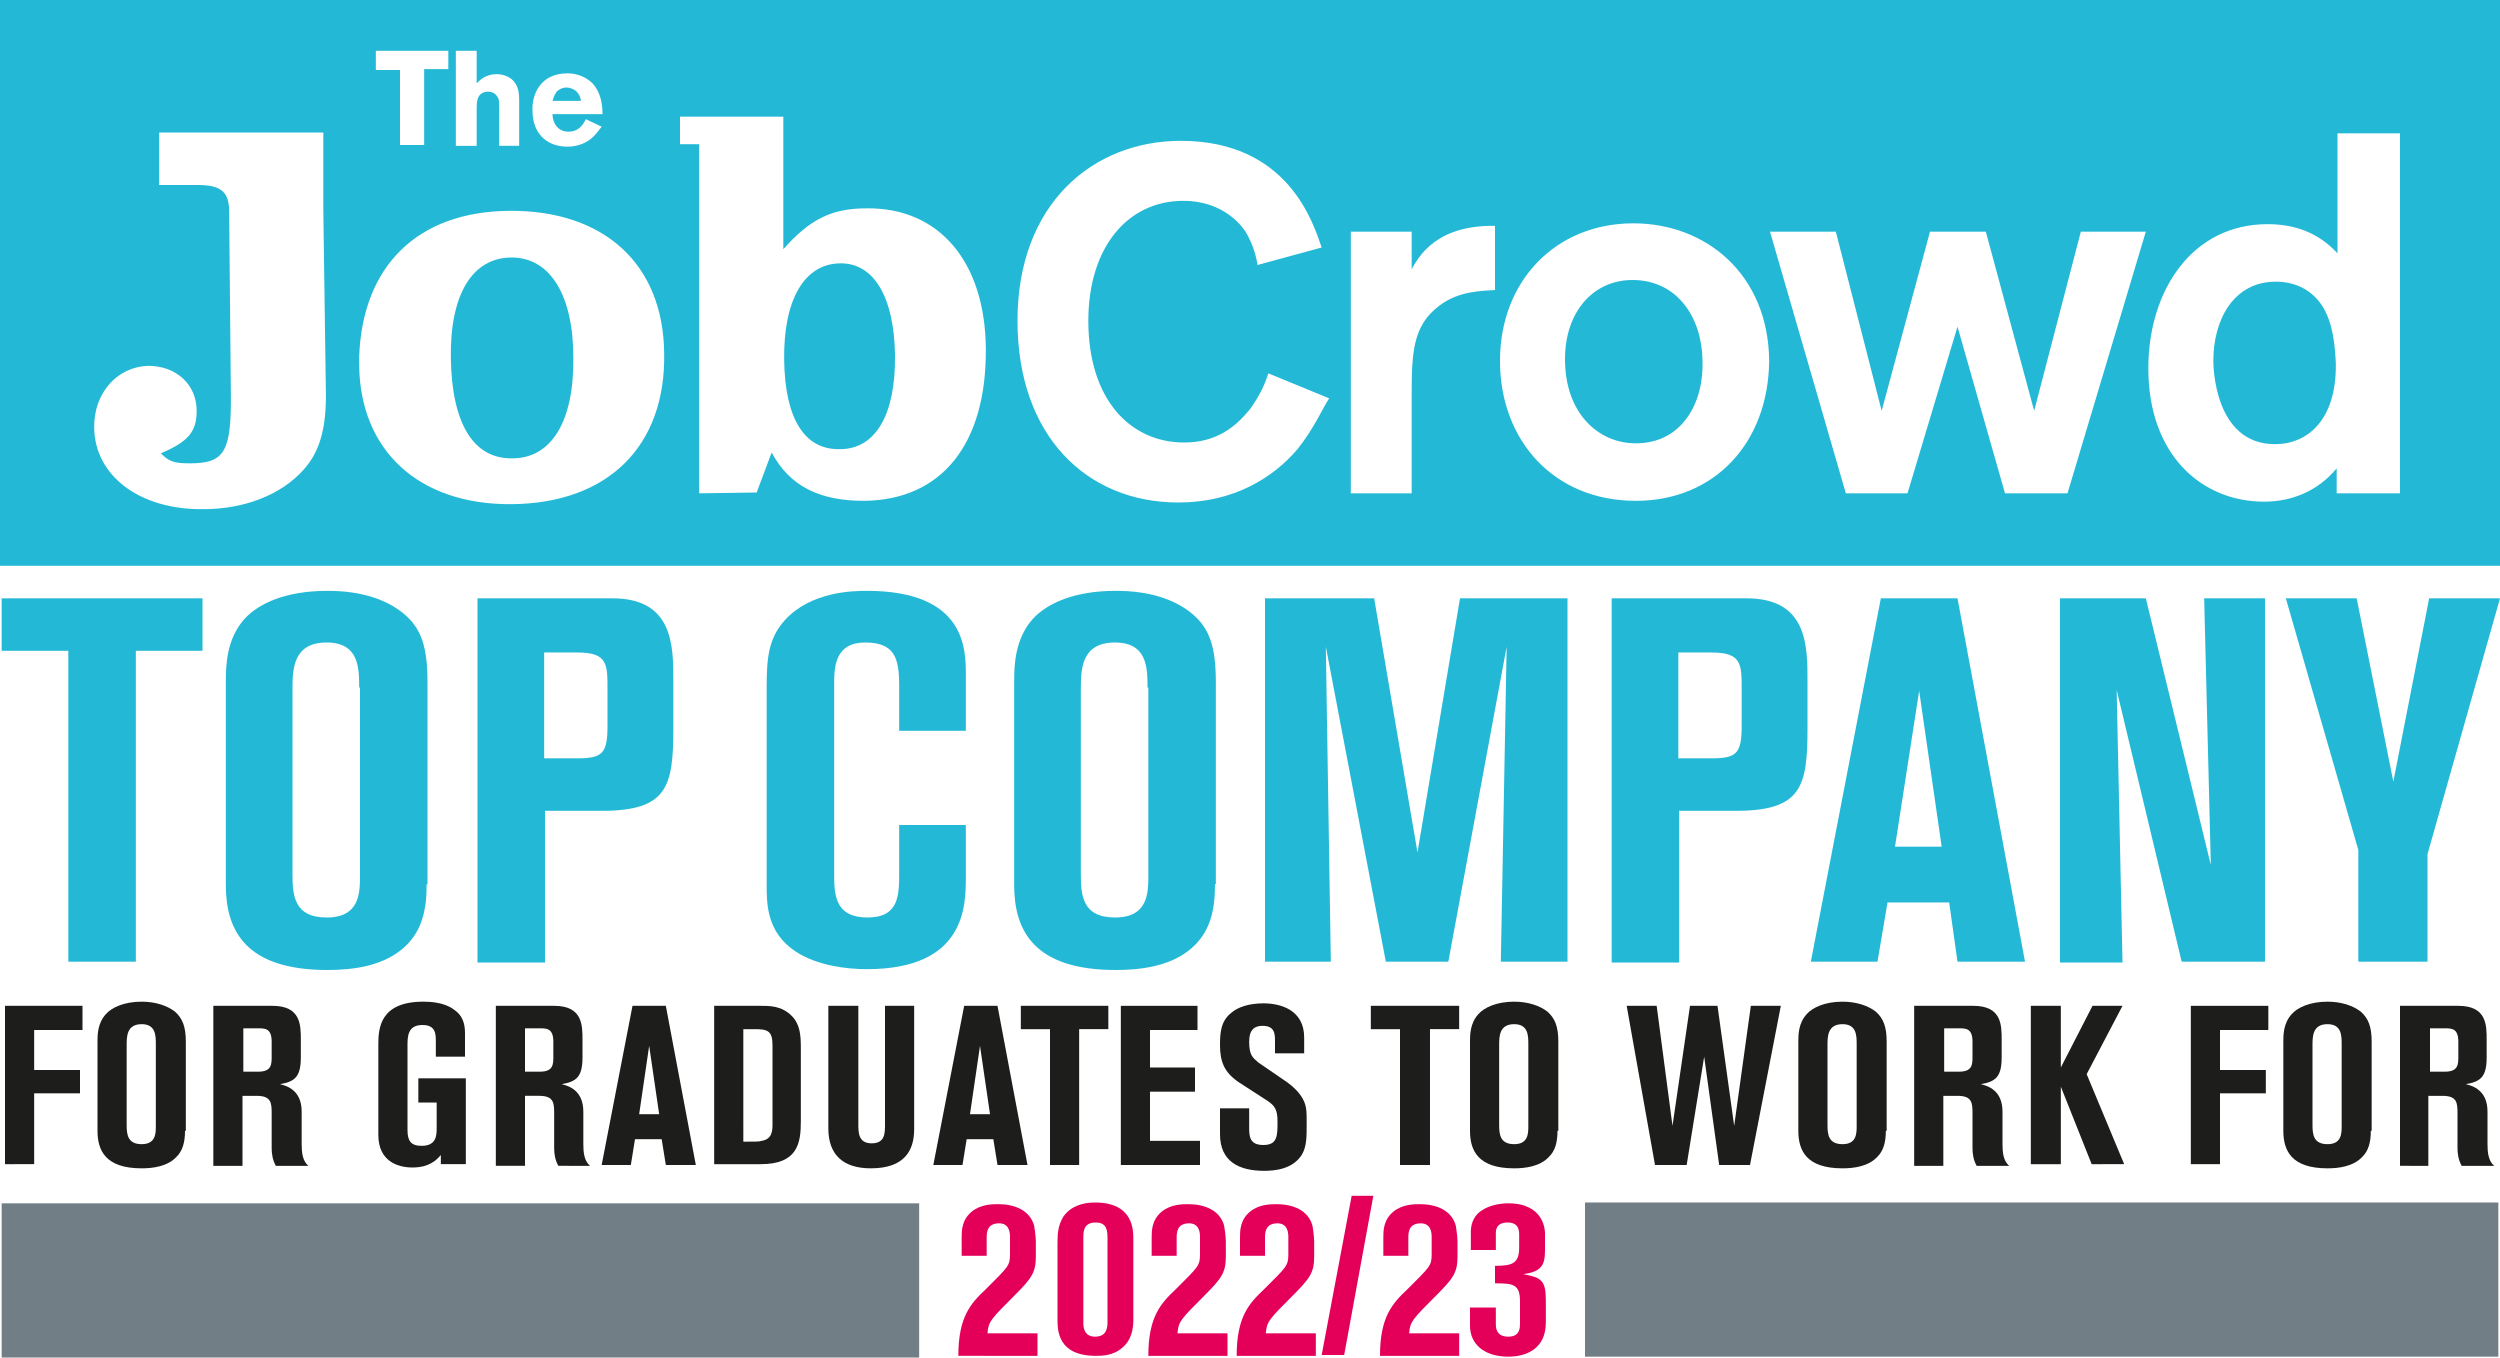 <?xml version="1.0" encoding="utf-8"?>
<!-- Generator: Adobe Illustrator 26.3.1, SVG Export Plug-In . SVG Version: 6.00 Build 0)  -->
<svg version="1.1" id="Layer_1" xmlns="http://www.w3.org/2000/svg" xmlns:xlink="http://www.w3.org/1999/xlink" x="0px" y="0px"
	 viewBox="0 0 300 162.9" style="enable-background:new 0 0 300 162.9;" xml:space="preserve">
<style type="text/css">
	.st0{fill:#1D1D1B;}
	.st1{fill:#23B9D6;}
	.st2{fill:#717E86;}
	.st3{fill:#E40059;}
</style>
<g>
	<g>
		<path class="st0" d="M0.6,120.7h9.3v2.9H4.1v4.8h5.5v2.8H4.1v8.5H0.6V120.7z"/>
		<path class="st0" d="M22.2,135.7c0,1.4-0.3,2.4-1,3.1c-1.1,1.2-2.9,1.4-4.2,1.4c-4.3,0-5.3-2.1-5.3-4.5V125c0-0.8,0-2.2,1-3.3
			c0.7-0.8,2.2-1.5,4.3-1.5c1.7,0,3.1,0.5,4,1.2c0.9,0.8,1.3,1.8,1.3,3.6V135.7z M18.7,125.3c0-1,0-2.4-1.7-2.4
			c-1.8,0-1.8,1.5-1.8,2.5v9.6c0,1.1,0.1,2.3,1.8,2.3s1.7-1.3,1.7-2.2V125.3z"/>
		<path class="st0" d="M25.7,120.7h7c3.4,0,3.4,2.3,3.4,4.1v2.1c0,2.4-0.8,2.9-2.5,3.2c0.8,0.2,2.6,0.7,2.6,3.3v3.9
			c0,1,0.1,2,0.8,2.6h-3.9c-0.4-0.7-0.5-1.5-0.5-2.1v-4.1c0-1.3,0-2.2-1.8-2.2h-1.7v8.4h-3.5V120.7z M29.2,128.6h1.8
			c1.6,0,1.6-0.9,1.6-1.8V125c0-1.6-0.8-1.6-1.6-1.6h-1.8V128.6z"/>
		<path class="st0" d="M52.3,126.8V125c0-0.9,0-2-1.6-2c-1.8,0-1.8,1.4-1.8,2.5v10.1c0,1.3,0.4,1.9,1.7,1.9c1.8,0,1.8-1.3,1.8-2.2
			v-3h-2.2v-2.9h5.7v10.3h-3v-1.1c-0.5,0.6-1.4,1.5-3.4,1.5c-1.7,0-4.1-0.7-4.1-3.9v-10.9c0-1.9,0.2-5.1,5.4-5.1
			c0.9,0,2.5,0.1,3.6,0.9c1.1,0.7,1.4,1.7,1.4,2.9v2.8H52.3z"/>
		<path class="st0" d="M59.5,120.7h7c3.4,0,3.4,2.3,3.4,4.1v2.1c0,2.4-0.8,2.9-2.5,3.2c0.8,0.2,2.6,0.7,2.6,3.3v3.9
			c0,1,0.1,2,0.8,2.6H67c-0.4-0.7-0.5-1.5-0.5-2.1v-4.1c0-1.3,0-2.2-1.8-2.2H63v8.4h-3.5V120.7z M63,128.6h1.8
			c1.6,0,1.6-0.9,1.6-1.8V125c0-1.6-0.8-1.6-1.6-1.6H63V128.6z"/>
		<path class="st0" d="M75.9,120.7h4l3.6,19.1h-3.6l-0.5-3.1h-3.2l-0.5,3.1h-3.5L75.9,120.7z M76.7,133.7h2.4l-1.2-8.2L76.7,133.7z"
			/>
		<path class="st0" d="M85.6,120.7h5.7c1.1,0,2.5,0,3.7,1.2c1,1,1.1,2.3,1.1,3.8v8.9c0,2.6-0.4,5.1-4.8,5.1h-5.6V120.7z M89.2,137
			c1.6,0,1.9,0,2.2-0.1c1.3-0.2,1.3-1.3,1.3-2v-9.5c0-1.7-0.6-1.9-2.1-1.9h-1.4V137z"/>
		<path class="st0" d="M99.5,120.7h3.5v14.2c0,1,0,2.3,1.6,2.3c1.6,0,1.6-1.2,1.6-2.3v-14.2h3.5v14.8c0,2.5-1.1,4.7-5.2,4.7
			c-3.3,0-5.1-1.6-5.1-4.8V120.7z"/>
		<path class="st0" d="M115.7,120.7h4l3.6,19.1h-3.6l-0.5-3.1H116l-0.5,3.1H112L115.7,120.7z M116.4,133.7h2.4l-1.2-8.2L116.4,133.7
			z"/>
		<path class="st0" d="M122.5,120.7H133v2.8h-3.5v16.3H126v-16.3h-3.5V120.7z"/>
		<path class="st0" d="M134.5,120.7h9.2v2.9H138v4.5h5.4v2.9H138v5.9h6v2.9h-9.5V120.7z"/>
		<path class="st0" d="M146.4,133h3.5v2.2c0,1.1,0,2.2,1.7,2.2c1.7,0,1.7-1.1,1.7-2.8c0-1.4-0.3-1.9-1.2-2.5l-3.4-2.2
			c-1.8-1.2-2.3-2.5-2.3-4.5c0-1.5,0.1-2.9,1.4-3.9c0.7-0.6,2-1.1,3.8-1.1c2.1,0,4.9,0.8,4.9,4.1v1.9h-3.5v-1.4c0-0.9,0-1.9-1.5-1.9
			c-0.9,0-1.6,0.4-1.6,1.9c0,1.6,0.4,1.9,1.1,2.5l3.5,2.4c0.7,0.5,1.4,1.2,1.8,1.9c0.5,0.9,0.5,1.5,0.5,3c0,1.7,0,2.8-0.6,3.8
			c-1.1,1.7-3.2,1.9-4.5,1.9c-3,0-5.3-1.1-5.3-4.4V133z"/>
		<path class="st0" d="M164.5,120.7h10.6v2.8h-3.5v16.3H168v-16.3h-3.5V120.7z"/>
		<path class="st0" d="M186.9,135.7c0,1.4-0.3,2.4-1,3.1c-1.1,1.2-2.9,1.4-4.2,1.4c-4.3,0-5.3-2.1-5.3-4.5V125c0-0.8,0-2.2,1-3.3
			c0.7-0.8,2.2-1.5,4.3-1.5c1.7,0,3.1,0.5,4,1.2c0.9,0.8,1.3,1.8,1.3,3.6V135.7z M183.4,125.3c0-1,0-2.4-1.7-2.4
			c-1.8,0-1.8,1.5-1.8,2.5v9.6c0,1.1,0.1,2.3,1.8,2.3s1.7-1.3,1.7-2.2V125.3z"/>
		<path class="st0" d="M195.2,120.7h3.6l1.9,14.4l2.1-14.4h3.3l2,14.4l2-14.4h3.6l-3.7,19.1h-3.7l-1.8-13l-2.1,13h-3.8L195.2,120.7z
			"/>
		<path class="st0" d="M226.3,135.7c0,1.4-0.3,2.4-1,3.1c-1.1,1.2-2.9,1.4-4.2,1.4c-4.3,0-5.3-2.1-5.3-4.5V125c0-0.8,0-2.2,1-3.3
			c0.7-0.8,2.2-1.5,4.3-1.5c1.7,0,3.1,0.5,4,1.2c0.9,0.8,1.3,1.8,1.3,3.6V135.7z M222.8,125.3c0-1,0-2.4-1.7-2.4
			c-1.8,0-1.8,1.5-1.8,2.5v9.6c0,1.1,0.1,2.3,1.8,2.3s1.7-1.3,1.7-2.2V125.3z"/>
		<path class="st0" d="M229.8,120.7h7c3.4,0,3.4,2.3,3.4,4.1v2.1c0,2.4-0.8,2.9-2.5,3.2c0.8,0.2,2.6,0.7,2.6,3.3v3.9
			c0,1,0.1,2,0.8,2.6h-3.9c-0.4-0.7-0.5-1.5-0.5-2.1v-4.1c0-1.3,0-2.2-1.8-2.2h-1.7v8.4h-3.5V120.7z M233.3,128.6h1.8
			c1.6,0,1.6-0.9,1.6-1.8V125c0-1.6-0.8-1.6-1.6-1.6h-1.8V128.6z"/>
		<path class="st0" d="M243.7,120.7h3.6v7.4l3.8-7.4h3.6l-4.3,8.2l4.5,10.8H251l-3.7-9.3v9.3h-3.6V120.7z"/>
		<path class="st0" d="M262.9,120.7h9.3v2.9h-5.8v4.8h5.5v2.8h-5.5v8.5h-3.5V120.7z"/>
		<path class="st0" d="M284.5,135.7c0,1.4-0.3,2.4-1,3.1c-1.1,1.2-2.9,1.4-4.2,1.4c-4.3,0-5.3-2.1-5.3-4.5V125c0-0.8,0-2.2,1-3.3
			c0.7-0.8,2.2-1.5,4.3-1.5c1.7,0,3.1,0.5,4,1.2c0.9,0.8,1.3,1.8,1.3,3.6V135.7z M281,125.3c0-1,0-2.4-1.7-2.4
			c-1.8,0-1.8,1.5-1.8,2.5v9.6c0,1.1,0.1,2.3,1.8,2.3c1.7,0,1.7-1.3,1.7-2.2V125.3z"/>
		<path class="st0" d="M288,120.7h7c3.4,0,3.4,2.3,3.4,4.1v2.1c0,2.4-0.8,2.9-2.5,3.2c0.8,0.2,2.6,0.7,2.6,3.3v3.9
			c0,1,0.1,2,0.8,2.6h-3.9c-0.4-0.7-0.5-1.5-0.5-2.1v-4.1c0-1.3,0-2.2-1.8-2.2h-1.7v8.4H288V120.7z M291.6,128.6h1.8
			c1.6,0,1.6-0.9,1.6-1.8V125c0-1.6-0.8-1.6-1.6-1.6h-1.8V128.6z"/>
	</g>
	<g>
		<path class="st1" d="M0.2,71.8h24.1v6.3h-8v37.3H8.2V78.1h-8V71.8z"/>
		<path class="st1" d="M51.2,106.1c0,3.2-0.6,5.4-2.3,7.2c-2.6,2.7-6.7,3.1-9.6,3.1c-9.8,0-12.2-4.7-12.2-10.2V81.7
			c0-1.9,0.1-5.1,2.3-7.5c1.7-1.8,4.9-3.3,9.9-3.3c4,0,7,1,9.1,2.7c2.2,1.8,2.9,4.1,2.9,8.3V106.1z M43.1,82.5c0-2.3,0-5.4-3.9-5.4
			c-4.1,0-4.1,3.3-4.1,5.7v22c0,2.5,0.1,5.3,4.1,5.3s4-3,4-5.1V82.5z"/>
		<path class="st1" d="M57.3,71.8h16.2c7.3,0,7.3,5.7,7.3,9.9v5.7c0,7-0.7,9.9-8.6,9.9h-6.8v18.2h-8.1V71.8z M65.4,91h3.9
			c3,0,3.6-0.6,3.6-3.9v-4.4c0-3,0-4.4-3.6-4.4h-4V91z"/>
		<path class="st1" d="M107.9,87.8v-5.6c0-3.3-0.6-5.1-4.1-5.1c-3.5,0-3.7,2.8-3.7,4.8v23.3c0,2.6,0.4,4.9,4,4.9
			c3.8,0,3.8-2.7,3.8-5.4v-5.7h8v6.2c0,3.5,0,11.1-11.9,11.1c-2.3,0-5.9-0.4-8.5-2.1c-3.5-2.3-3.5-5.7-3.5-8.1V82.5
			c0-3.5,0.2-5.9,2.2-8.1c3.1-3.4,8.1-3.5,9.8-3.5c11.9,0,11.9,7,11.9,10.1v6.7H107.9z"/>
		<path class="st1" d="M145.8,106.1c0,3.2-0.6,5.4-2.3,7.2c-2.6,2.7-6.7,3.1-9.6,3.1c-9.8,0-12.2-4.7-12.2-10.2V81.7
			c0-1.9,0.1-5.1,2.3-7.5c1.7-1.8,4.9-3.3,9.9-3.3c4,0,7,1,9.1,2.7c2.2,1.8,2.9,4.1,2.9,8.3V106.1z M137.7,82.5c0-2.3,0-5.4-3.9-5.4
			c-4.1,0-4.1,3.3-4.1,5.7v22c0,2.5,0.1,5.3,4.1,5.3s4-3,4-5.1V82.5z"/>
		<path class="st1" d="M151.9,71.8h13l5.2,30.5l5.1-30.5h12.9v43.6h-8l0.7-37.8l-7,37.8h-7.5l-7.2-37.8l0.6,37.8h-7.9V71.8z"/>
		<path class="st1" d="M193.4,71.8h16.2c7.3,0,7.3,5.7,7.3,9.9v5.7c0,7-0.7,9.9-8.6,9.9h-6.8v18.2h-8.1V71.8z M201.5,91h3.9
			c3,0,3.6-0.6,3.6-3.9v-4.4c0-3,0-4.4-3.6-4.4h-4V91z"/>
		<path class="st1" d="M225.7,71.8h9.2l8.1,43.6h-8.1l-1-7.1h-7.4l-1.2,7.1h-8L225.7,71.8z M227.4,101.6h5.6l-2.7-18.7L227.4,101.6z
			"/>
		<path class="st1" d="M271.9,115.4h-10.1L254,82.8l0.7,32.7h-7.5V71.8h10.3l7.8,32l-0.8-32h7.3V115.4z"/>
		<path class="st1" d="M274.3,71.8h8.5l4.4,22l4.3-22h8.5l-8.7,30.7v12.9H283V102L274.3,71.8z"/>
	</g>
	<g>
		<rect x="0.2" y="144.4" class="st2" width="110.1" height="18.5"/>
		<g>
			<path class="st3" d="M118.3,150.7h-2.9v-2.2c0-0.8,0-2.1,1.2-3.1c1.1-0.9,2.5-0.9,3.2-0.9c1.9,0,3.8,0.7,4.3,2.6
				c0,0.1,0.2,1.1,0.2,1.9v1.8c0,1.9-0.5,2.6-2.6,4.7c-2.8,2.8-3.1,3.1-3.2,4.5h6v2.7H115c0-4.7,1.5-6.3,3.3-8
				c2.7-2.7,2.9-2.8,2.9-4.2v-2.1c0-0.5-0.1-1.6-1.3-1.6c-1.4,0-1.5,1-1.5,1.7V150.7z"/>
			<path class="st3" d="M126.9,149.1c0-1.2,0.1-2.1,0.7-3.1c0.9-1.3,2.4-1.7,3.8-1.7c4.6,0,4.6,3.3,4.6,4.4v9.7c0,1-0.2,2.4-1.3,3.3
				c-1.1,1-2.5,1-3.2,1c-4.6,0-4.6-3.1-4.6-4.4V149.1z M130,158.7c0,0.4,0,1.7,1.4,1.7c1.5,0,1.5-1.2,1.5-1.9v-9.8c0-0.9,0-2-1.4-2
				c-1.5,0-1.5,1.1-1.5,1.9V158.7z"/>
			<path class="st3" d="M141.1,150.7h-2.9v-2.2c0-0.8,0-2.1,1.2-3.1c1.1-0.9,2.5-0.9,3.2-0.9c1.9,0,3.8,0.7,4.3,2.6
				c0,0.1,0.2,1.1,0.2,1.9v1.8c0,1.9-0.5,2.6-2.6,4.7c-2.8,2.8-3.1,3.1-3.2,4.5h6v2.7h-9.5c0-4.7,1.5-6.3,3.3-8
				c2.7-2.7,2.9-2.8,2.9-4.2v-2.1c0-0.5-0.1-1.6-1.3-1.6c-1.4,0-1.5,1-1.5,1.7V150.7z"/>
			<path class="st3" d="M151.7,150.7h-2.9v-2.2c0-0.8,0-2.1,1.2-3.1c1.1-0.9,2.5-0.9,3.2-0.9c1.9,0,3.8,0.7,4.3,2.6
				c0,0.1,0.2,1.1,0.2,1.9v1.8c0,1.9-0.5,2.6-2.6,4.7c-2.8,2.8-3.1,3.1-3.2,4.5h6v2.7h-9.5c0-4.7,1.5-6.3,3.3-8
				c2.7-2.7,2.9-2.8,2.9-4.2v-2.1c0-0.5-0.1-1.6-1.3-1.6c-1.4,0-1.5,1-1.5,1.7V150.7z"/>
			<path class="st3" d="M162.2,143.5h2.6l-3.5,19.1h-2.7L162.2,143.5z"/>
			<path class="st3" d="M168.9,150.7h-2.9v-2.2c0-0.8,0-2.1,1.2-3.1c1.1-0.9,2.5-0.9,3.2-0.9c1.9,0,3.8,0.7,4.3,2.6
				c0,0.1,0.2,1.1,0.2,1.9v1.8c0,1.9-0.5,2.6-2.6,4.7c-2.8,2.8-3.1,3.1-3.2,4.5h6v2.7h-9.5c0-4.7,1.5-6.3,3.3-8
				c2.7-2.7,2.9-2.8,2.9-4.2v-2.1c0-0.5-0.1-1.6-1.3-1.6c-1.4,0-1.5,1-1.5,1.7V150.7z"/>
			<path class="st3" d="M179.5,150h-3v-2.2c0-1.1,0.5-2.1,1.4-2.6c0.9-0.6,2.2-0.8,3.1-0.8c4.2,0,4.4,3.1,4.4,3.6v2.1
				c0,1.9-0.6,2.5-2.6,2.8c2.1,0.4,2.7,0.7,2.7,3.1v2.7c0,3.2-2.4,4.1-4.5,4.1c-3,0-4.6-1.6-4.6-3.7v-2.2h3.1v1.9
				c0,0.5,0,1.6,1.5,1.6c0.9,0,1.4-0.4,1.4-1.5v-2.7c0-2.1-0.8-2.2-3-2.2v-2.1c2.1,0,2.9-0.3,2.9-2.2v-1.4c0-0.6,0-1.6-1.4-1.6
				c-1.4,0-1.4,1-1.4,1.3V150z"/>
		</g>
		<rect x="190.2" y="144.3" class="st2" width="109.6" height="18.5"/>
	</g>
	<g>
		<path class="st1" d="M195.9,33.6c-4.7,0-8.1,3.8-8.1,9.5c0,6.5,4,10.1,8.5,10.1c5.5,0,8.2-4.8,8-10
			C204.2,38,201.2,33.6,195.9,33.6z"/>
		<path class="st1" d="M100.9,31.6c-4.4,0-6.9,4.4-6.8,11.6c0.1,7,2.4,10.8,6.7,10.7c4.3,0,6.7-4.2,6.6-11.3
			C107.3,35.7,104.9,31.6,100.9,31.6z"/>
		<path class="st1" d="M61.4,30.9c-4.7,0-7.4,4.4-7.3,12c0.1,7.9,2.7,12.2,7.4,12.1c4.7,0,7.4-4.5,7.3-12.1
			C68.8,35.4,66,30.9,61.4,30.9z"/>
		<path class="st1" d="M69.2,11c-0.3-0.3-0.8-0.5-1.2-0.5c-0.6,0-1,0.3-1.2,0.5c-0.3,0.4-0.4,0.8-0.5,1.1h3.4
			C69.7,11.9,69.6,11.4,69.2,11z"/>
		<path class="st1" d="M0,0v67.9h300V0H0z M68.1,8.8c0.5,0,1.9,0.1,3,1.2c1.1,1.2,1.2,2.8,1.2,3.7h-6c0,1,0.6,2.1,1.9,2.1
			c1.3,0,1.8-0.9,2.1-1.5l1.9,0.9c-0.3,0.4-0.6,0.8-1,1.2c-0.7,0.7-1.8,1.2-3.1,1.2c-2.5,0-4.2-1.6-4.2-4.3
			C63.8,11.4,64.8,8.8,68.1,8.8z M54.7,6.1h2.5V10c0.4-0.4,1.1-1.1,2.4-1.1c0.6,0,1.3,0.2,1.8,0.6c0.7,0.6,0.9,1.4,0.9,2.5v5.5h-2.4
			v-4.4c0-0.7,0-1-0.1-1.3C59.4,11,58.8,11,58.5,11c-0.4,0-0.8,0.2-1,0.5c-0.3,0.4-0.3,1.1-0.3,1.8v4.2h-2.5V6.1z M45.1,6.1h8.7v2.2
			h-2.9v9.1H48V8.4h-2.9V6.1z M36.4,56.4c-2.7,3-7.1,4.7-12,4.7c-7.6,0.1-13.1-4-13.1-9.9c0-4.1,2.8-7.2,6.5-7.3
			c3.3,0,5.8,2.2,5.8,5.4c0,2.5-1,3.7-4.3,5.1c1,1,1.6,1.2,3.5,1.2c4.2,0,5-1.4,4.9-8.7l-0.2-21.5c0-2.4-1-3.2-3.8-3.2l-4.6,0l0-6.3
			h19.7v9.4l0.3,21.5C39.2,51.3,38.4,54.2,36.4,56.4z M61.4,60.5c-11.1,0.1-18.2-6.4-18.3-16.7c0-0.3,0-0.6,0-1
			c0.4-10.9,7-17.4,18-17.5c11.4-0.1,18.5,6.4,18.6,17.1C79.9,53.6,72.9,60.4,61.4,60.5z M103.7,60.1c-5.3,0-8.9-1.7-11.1-5.8
			l-1.8,4.8l-6.9,0.1V32.6V17.3h-2.3V14h12.4v2.6v0.7v4.8v7.8c3.2-3.6,5.8-4.9,10-4.9c8.7-0.1,14.2,6.4,14.3,16.8
			C118.4,53.3,113,60,103.7,60.1z M155.7,53.9c-2.9,3.4-7.6,6.4-14.3,6.4c-11,0-19.3-8-19.3-21.8c0-14.1,9.1-21.6,19.6-21.6
			c12.9,0,15.9,9.9,16.9,12.8l-7.7,2.1c-0.1-0.8-0.5-2.5-1.5-4.1c-0.9-1.3-3.2-3.6-7.4-3.6c-6.7,0-11.4,5.6-11.4,14.4
			c0,9.4,5,14.6,11.5,14.6c3.9,0,6.2-1.9,7.9-4c1.3-1.8,1.9-3.3,2.2-4.3l7.3,3C158.7,49,157.7,51.4,155.7,53.9z M179.5,34.8
			c-1.6,0.1-4.5,0.1-6.8,1.9c-3.2,2.4-3.3,5.7-3.3,10.9v11.6h-7.3V27.8h7.3v4.5c0.9-1.6,3-5.3,10-5.2V34.8z M196.3,60.1
			c-9.8,0-16.3-7.2-16.3-16.8c0-9.6,6.7-16.5,16-16.5c8.7,0,16.2,6.1,16.3,16.5C212.2,53.2,205.7,60.1,196.3,60.1z M248.1,59.2h-7.5
			l-5.7-20l-6,20h-7.4l-9.1-31.4h7.9l5.5,21.5l5.8-21.5h6.7l5.8,21.5l5.6-21.5h7.8L248.1,59.2z M287.9,59.2h-7.5v-3
			c-2.3,2.8-5.5,4-8.7,4c-7.5,0-13.9-5.6-13.9-16c0-9.4,5.3-17.3,14.3-17.3c3.1,0,6,0.9,8.4,3.5V16h7.5V59.2z"/>
		<path class="st1" d="M273.1,33.8c-5.1,0-7.5,4.6-7.5,9.5c0,0.6,0.1,10,7.4,10c3.9,0,7.4-2.9,7.3-9.7c-0.1-2-0.3-4.9-1.7-7
			C277.5,35,275.7,33.8,273.1,33.8z"/>
	</g>
</g>
</svg>
